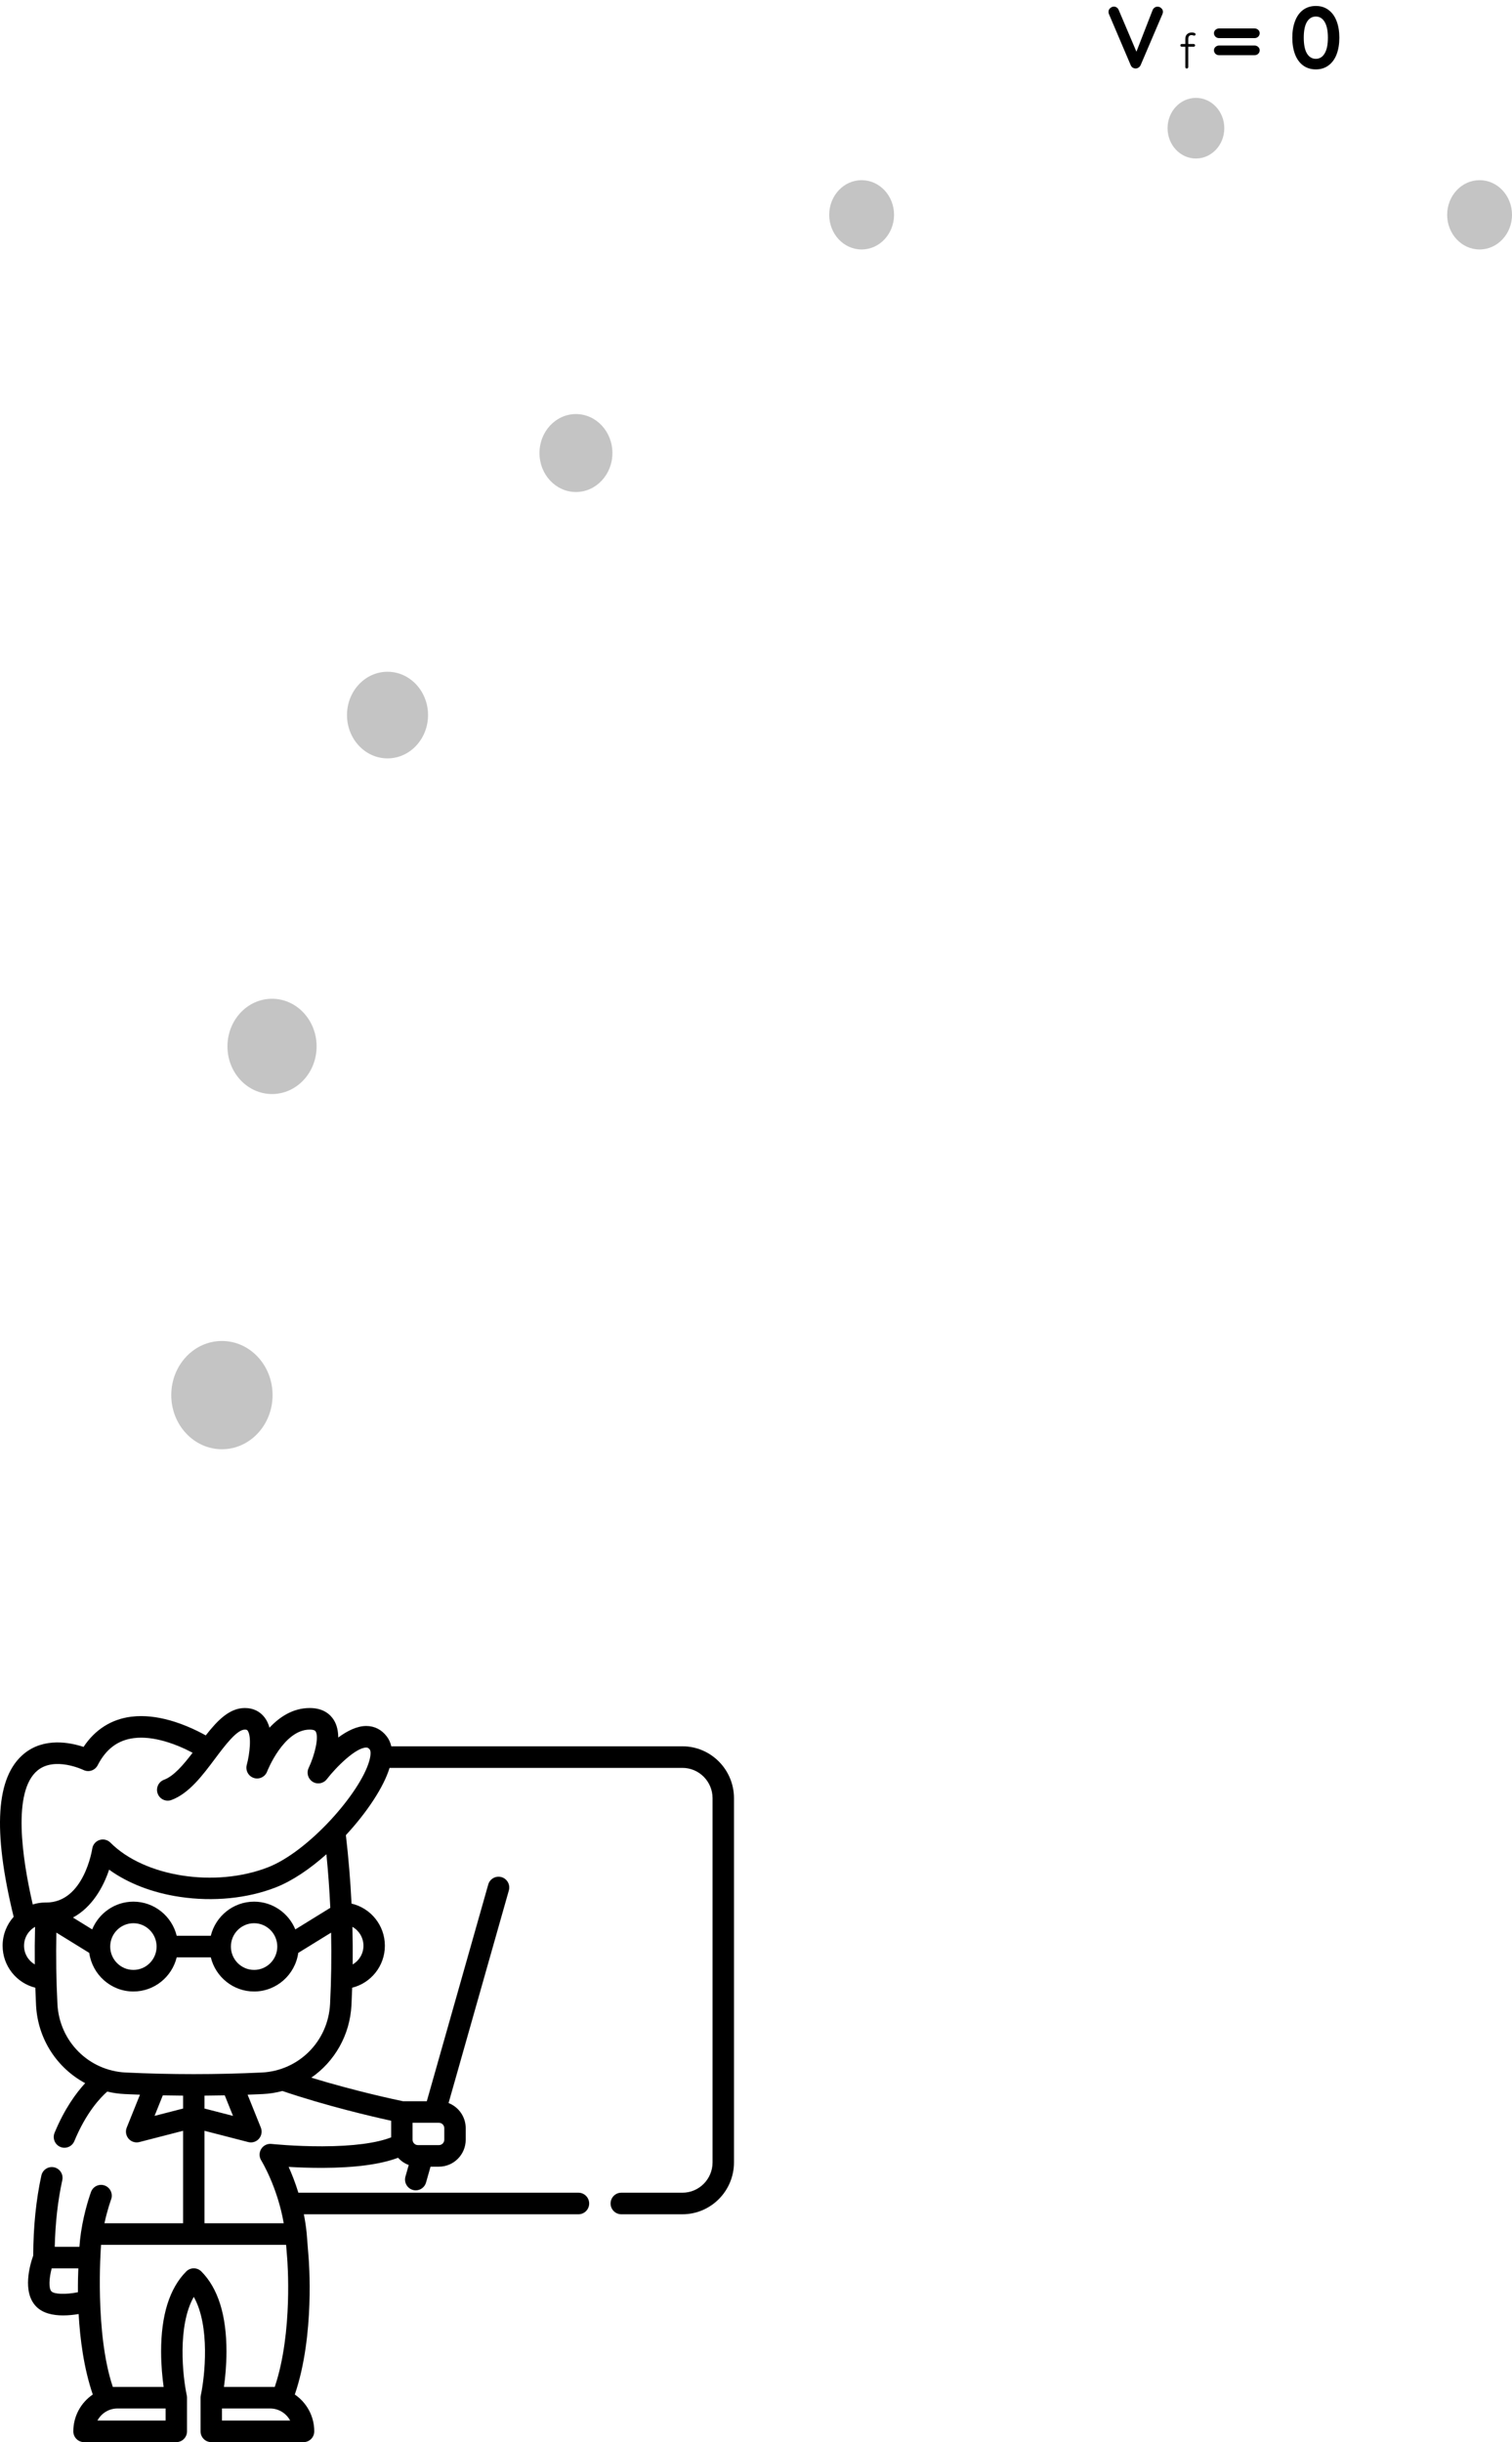 <svg width="309" height="499" viewBox="0 0 309 499" fill="none" xmlns="http://www.w3.org/2000/svg">
<path d="M139.469 356.824H79.963C79.799 356.074 79.497 355.404 79.053 354.819C77.994 353.422 76.549 352.679 74.872 352.67C72.961 352.662 70.932 353.688 69.126 355.028C69.117 353.733 68.865 352.482 68.215 351.441C67.52 350.328 66.103 349 63.301 349C59.861 349 57.124 350.827 55.078 353.019C54.863 352.256 54.543 351.546 54.085 350.94C53.126 349.671 51.728 349 50.041 349C46.902 349 44.459 351.512 42.049 354.595C41.052 354.038 39.722 353.358 38.161 352.716C37.389 352.398 36.603 352.108 35.822 351.855C33.004 350.942 30.351 350.546 27.937 350.675C27.93 350.675 27.918 350.676 27.907 350.677C27.887 350.677 27.866 350.678 27.846 350.68C27.498 350.701 27.144 350.734 26.788 350.778C22.739 351.297 19.415 353.417 17.077 356.946C14.295 356.024 9.023 354.978 4.932 358.318C-0.837 363.029 -1.538 373.946 2.791 391.664C1.389 393.23 0.534 395.302 0.534 397.572C0.534 401.716 3.385 405.2 7.217 406.147C7.257 407.336 7.304 408.525 7.364 409.709C7.718 416.66 11.675 422.58 17.409 425.65C15.555 427.659 13.178 430.9 11.152 435.798C10.688 436.922 11.215 438.212 12.332 438.679C12.607 438.795 12.892 438.849 13.172 438.849C14.03 438.849 14.844 438.339 15.194 437.492C17.6 431.675 20.483 428.629 21.919 427.371C23.074 427.649 24.271 427.822 25.5 427.88C26.533 427.929 27.569 427.97 28.605 428.009L25.901 434.727C25.591 435.498 25.738 436.378 26.282 437.004C26.825 437.63 27.673 437.895 28.473 437.689L37.414 435.386V454.283H21.344C21.956 451.45 22.693 449.444 22.705 449.411C23.128 448.272 22.555 447.003 21.423 446.576C20.291 446.149 19.029 446.726 18.605 447.865C18.549 448.015 17.234 451.578 16.55 456.16C16.4 457.166 16.296 458.144 16.229 459.094H11.188C11.306 454.167 11.823 449.596 12.73 445.477C12.991 444.289 12.247 443.113 11.066 442.85C9.885 442.586 8.717 443.336 8.455 444.524C7.371 449.448 6.813 454.954 6.788 460.888C6.131 462.728 4.47 468.349 7.424 471.322C8.788 472.694 10.876 473.111 12.91 473.111C14.022 473.111 15.117 472.986 16.069 472.825C16.354 477.907 17.128 483.906 18.96 489.273C16.562 490.906 14.982 493.669 14.982 496.797C14.982 498.014 15.963 499 17.172 499H36.031C37.24 499 38.22 498.013 38.22 496.797V489.922C38.22 489.762 38.203 489.607 38.171 489.457C37.337 485.566 36.222 475.276 39.602 469.32C42.97 475.265 41.866 485.554 41.037 489.452C41.004 489.603 40.986 489.76 40.986 489.922V496.797C40.986 498.014 41.966 499 43.175 499H62.035C63.244 499 64.224 498.013 64.224 496.797C64.224 493.67 62.645 490.908 60.248 489.274C64.389 477.147 63.112 461.779 63.055 461.122L62.673 456.312C62.672 456.297 62.67 456.282 62.669 456.267C62.536 454.941 62.337 453.664 62.095 452.443H118.215C119.424 452.443 120.404 451.456 120.404 450.239C120.404 449.023 119.424 448.036 118.215 448.036H60.978C60.341 445.971 59.629 444.183 58.989 442.762C60.862 442.873 63.256 442.965 65.851 442.962C72.575 442.945 77.77 442.249 81.355 440.894C81.945 441.552 82.688 442.064 83.53 442.375L82.858 444.743C82.526 445.913 83.2 447.132 84.362 447.466C84.563 447.524 84.766 447.552 84.964 447.552C85.917 447.552 86.794 446.921 87.069 445.953L87.987 442.716H89.704C92.721 442.716 95.175 440.245 95.175 437.209V434.849C95.175 432.511 93.718 430.515 91.672 429.717L103.99 386.276C104.321 385.106 103.648 383.886 102.485 383.553C101.323 383.219 100.111 383.897 99.779 385.067L87.226 429.342H82.35C80.952 429.052 72.607 427.283 63.622 424.53C68.348 421.257 71.51 415.889 71.826 409.708C71.886 408.523 71.933 407.335 71.973 406.147C75.804 405.2 78.655 401.715 78.655 397.572C78.655 393.379 75.738 389.861 71.84 388.963C71.612 384.287 71.226 379.618 70.685 374.973C75.02 370.296 78.436 365.116 79.61 361.231H139.469C142.862 361.231 145.622 364.009 145.622 367.424V441.842C145.622 445.257 142.862 448.036 139.469 448.036H126.973C125.764 448.036 124.784 449.022 124.784 450.239C124.784 451.456 125.764 452.442 126.973 452.442H139.469C145.276 452.442 150 447.687 150 441.842V367.424C150 361.58 145.276 356.824 139.469 356.824ZM66.706 378.881C67.068 382.52 67.333 386.172 67.5 389.827L60.352 394.236C58.98 390.91 55.721 388.565 51.927 388.565C47.654 388.565 44.06 391.54 43.077 395.539H36.112C35.129 391.54 31.535 388.565 27.262 388.565C23.468 388.565 20.209 390.91 18.838 394.236L14.907 391.811C18.773 389.745 21.104 385.635 22.301 382.031C26.163 384.824 31.179 386.764 36.79 387.595C43.595 388.602 50.535 387.915 56.335 385.66C59.743 384.334 63.355 381.862 66.706 378.881ZM56.667 397.742C56.667 400.373 54.541 402.512 51.927 402.512C49.314 402.512 47.188 400.373 47.188 397.742C47.188 395.112 49.314 392.972 51.927 392.972C54.541 392.972 56.667 395.112 56.667 397.742ZM32.002 397.742C32.002 400.373 29.875 402.512 27.262 402.512C24.649 402.512 22.523 400.373 22.523 397.742C22.523 395.112 24.649 392.972 27.262 392.972C29.875 392.972 32.002 395.112 32.002 397.742ZM4.912 397.572C4.912 395.913 5.824 394.467 7.168 393.709C7.102 396.267 7.083 398.834 7.111 401.398C5.799 400.631 4.912 399.205 4.912 397.572ZM31.586 432.339L33.274 428.143C34.653 428.172 36.033 428.19 37.414 428.2V430.838L31.586 432.339ZM45.931 428.143L47.619 432.339L41.793 430.838V428.2C43.173 428.19 44.553 428.172 45.931 428.143ZM10.52 468.206C9.906 467.588 10.04 465.475 10.563 463.501H16.008C15.953 464.747 15.909 466.42 15.926 468.372C13.336 468.888 11.076 468.766 10.52 468.206ZM19.91 494.593C20.692 493.129 22.227 492.13 23.99 492.125H33.842V494.593H19.91ZM45.365 494.593V492.125H55.217C56.98 492.13 58.515 493.129 59.297 494.593H45.365ZM45.766 487.718C46.016 485.918 46.279 483.362 46.283 480.531C46.294 473.088 44.568 467.57 41.152 464.132C40.741 463.718 40.184 463.486 39.604 463.486C39.023 463.486 38.466 463.718 38.056 464.132C34.639 467.571 32.913 473.088 32.924 480.531C32.929 483.362 33.191 485.918 33.441 487.718L23.056 487.718C19.355 476.738 20.571 459.595 20.656 458.69H58.47L58.693 461.489C58.706 461.644 59.934 476.497 56.151 487.718L45.766 487.718ZM90.797 437.209C90.797 437.815 90.306 438.309 89.704 438.309H86.31C86.298 438.309 86.286 438.309 86.273 438.309H85.408C84.805 438.309 84.315 437.815 84.315 437.209V433.749H89.704C90.306 433.749 90.797 434.242 90.797 434.849V437.209ZM79.937 433.331V436.728C76.923 437.907 72.115 438.536 65.882 438.555C60.267 438.571 55.515 438.073 55.468 438.068C54.635 437.979 53.827 438.378 53.382 439.092C52.938 439.806 52.939 440.714 53.382 441.428C53.418 441.487 56.712 446.87 57.983 454.283H41.793V435.387L50.733 437.689C50.912 437.736 51.094 437.758 51.275 437.758C51.898 437.758 52.502 437.49 52.923 437.005C53.467 436.379 53.614 435.498 53.304 434.728L50.601 428.008C51.631 427.97 52.661 427.929 53.688 427.88C55.077 427.815 56.423 427.597 57.716 427.253C66.724 430.314 76.125 432.496 79.937 433.331ZM67.453 409.483C67.064 417.103 61.058 423.119 53.482 423.478C44.266 423.916 34.921 423.916 25.706 423.478C18.13 423.119 12.124 417.103 11.737 409.483C11.49 404.648 11.419 399.756 11.52 394.891L18.236 399.033C18.862 403.484 22.67 406.92 27.262 406.92C31.535 406.92 35.129 403.945 36.112 399.946H43.077C44.06 403.945 47.654 406.92 51.927 406.92C56.52 406.92 60.328 403.484 60.953 399.033L67.666 394.893C67.769 399.767 67.7 404.638 67.453 409.483ZM74.277 397.572C74.277 399.205 73.39 400.632 72.078 401.398C72.105 398.837 72.086 396.272 72.019 393.707C73.364 394.465 74.277 395.912 74.277 397.572ZM75.477 359.773C73.631 366.354 63.049 378.324 54.756 381.549C43.946 385.753 29.505 383.491 22.566 376.506C21.981 375.917 21.115 375.711 20.329 375.973C19.544 376.235 18.972 376.921 18.852 377.746C18.836 377.856 17.165 388.742 9.449 388.742C9.447 388.742 9.444 388.742 9.442 388.742C9.397 388.741 9.352 388.739 9.307 388.739C8.397 388.739 7.519 388.879 6.693 389.139C4.526 379.753 2.478 366.024 7.678 361.751C11.199 358.858 16.999 361.632 17.051 361.657C18.122 362.187 19.416 361.757 19.963 360.69C21.659 357.381 24.073 355.569 27.333 355.152C27.581 355.121 27.831 355.097 28.079 355.081C28.117 355.08 28.155 355.078 28.192 355.075C30.066 354.978 32.183 355.306 34.481 356.05C35.153 356.268 35.834 356.519 36.505 356.795C37.602 357.247 38.575 357.723 39.362 358.143C37.462 360.627 35.511 362.918 33.521 363.658C32.386 364.079 31.806 365.347 32.225 366.488C32.644 367.63 33.904 368.213 35.037 367.792C38.623 366.459 41.34 362.832 43.968 359.324C45.943 356.688 48.401 353.407 50.041 353.407C50.449 353.407 50.533 353.518 50.6 353.607C51.437 354.712 51.041 358.381 50.434 360.603C50.121 361.738 50.75 362.92 51.863 363.286C52.975 363.652 54.177 363.072 54.591 361.971C54.623 361.885 57.958 353.407 63.302 353.407C63.945 353.407 64.351 353.534 64.508 353.786C65.218 354.918 64.324 358.626 63.08 361.243C62.595 362.258 62.949 363.478 63.899 364.071C64.851 364.665 66.093 364.441 66.78 363.552C68.803 360.938 72.76 357.077 74.842 357.077H74.851C75.067 357.078 75.284 357.11 75.572 357.491C75.755 357.733 75.841 358.476 75.477 359.773Z" fill="black"/>
<ellipse cx="55.594" cy="213.811" rx="9.109" ry="9.735" fill="#C4C4C4"/>
<ellipse cx="45.352" cy="285.062" rx="10.352" ry="11.062" fill="#C4C4C4"/>
<ellipse cx="79.195" cy="146.11" rx="8.281" ry="8.85" fill="#C4C4C4"/>
<ellipse cx="117.703" cy="92.569" rx="7.453" ry="7.965" fill="#C4C4C4"/>
<ellipse cx="176.086" cy="43.894" rx="6.625" ry="7.08" fill="#C4C4C4"/>
<ellipse cx="244.406" cy="26.195" rx="5.797" ry="6.195" fill="#C4C4C4"/>
<ellipse cx="302.375" cy="43.894" rx="6.625" ry="7.08" fill="#C4C4C4"/>
<path d="M236.548 1.364C236.848 1.364 237.106 1.466 237.322 1.67C237.55 1.874 237.664 2.12 237.664 2.408C237.664 2.564 237.628 2.726 237.556 2.894L233.11 13.298C233.002 13.526 232.852 13.7 232.66 13.82C232.468 13.94 232.264 14 232.048 14C231.844 13.988 231.652 13.928 231.472 13.82C231.304 13.7 231.172 13.532 231.076 13.316L226.63 2.876C226.57 2.756 226.54 2.606 226.54 2.426C226.54 2.102 226.66 1.844 226.9 1.652C227.14 1.448 227.386 1.346 227.638 1.346C227.842 1.346 228.034 1.406 228.214 1.526C228.394 1.646 228.532 1.82 228.628 2.048L232.246 10.562L235.558 2.048C235.654 1.832 235.792 1.664 235.972 1.544C236.152 1.424 236.344 1.364 236.548 1.364ZM243.504 7.17C243.29 7.17 243.124 7.24 243.004 7.38C242.89 7.52 242.834 7.713 242.834 7.96V8.99H243.954C244.027 8.99 244.09 9.017 244.144 9.07C244.204 9.123 244.234 9.19 244.234 9.27C244.234 9.35 244.204 9.417 244.144 9.47C244.09 9.523 244.027 9.55 243.954 9.55H242.834V13.7C242.834 13.787 242.804 13.86 242.744 13.92C242.69 13.973 242.62 14 242.534 14C242.447 14 242.374 13.973 242.314 13.92C242.26 13.86 242.234 13.787 242.234 13.7V9.55H241.504C241.424 9.55 241.357 9.523 241.304 9.47C241.25 9.41 241.224 9.343 241.224 9.27C241.224 9.183 241.25 9.117 241.304 9.07C241.357 9.017 241.424 8.99 241.504 8.99H242.234V7.96C242.234 7.54 242.354 7.217 242.594 6.99C242.84 6.757 243.167 6.64 243.574 6.64C243.76 6.64 243.934 6.67 244.094 6.73C244.254 6.783 244.334 6.873 244.334 7C244.334 7.08 244.307 7.147 244.254 7.2C244.2 7.253 244.14 7.28 244.074 7.28C244.014 7.28 243.94 7.263 243.854 7.23C243.707 7.19 243.59 7.17 243.504 7.17ZM249.155 7.79C248.855 7.79 248.603 7.694 248.399 7.502C248.195 7.298 248.093 7.058 248.093 6.782C248.093 6.506 248.195 6.278 248.399 6.098C248.603 5.906 248.855 5.81 249.155 5.81H256.373C256.673 5.81 256.925 5.906 257.129 6.098C257.333 6.278 257.435 6.506 257.435 6.782C257.435 7.058 257.333 7.298 257.129 7.502C256.925 7.694 256.673 7.79 256.373 7.79H249.155ZM249.155 11.282C248.855 11.282 248.603 11.186 248.399 10.994C248.195 10.79 248.093 10.55 248.093 10.274C248.093 9.998 248.195 9.77 248.399 9.59C248.603 9.398 248.855 9.302 249.155 9.302H256.373C256.673 9.302 256.925 9.398 257.129 9.59C257.333 9.77 257.435 9.998 257.435 10.274C257.435 10.55 257.333 10.79 257.129 10.994C256.925 11.186 256.673 11.282 256.373 11.282H249.155ZM268.909 14.18C267.901 14.18 267.031 13.91 266.299 13.37C265.579 12.83 265.033 12.074 264.661 11.102C264.289 10.118 264.103 8.984 264.103 7.7C264.103 6.416 264.289 5.288 264.661 4.316C265.033 3.332 265.579 2.57 266.299 2.03C267.031 1.49 267.901 1.22 268.909 1.22C269.917 1.22 270.781 1.49 271.501 2.03C272.233 2.57 272.785 3.332 273.157 4.316C273.529 5.288 273.715 6.416 273.715 7.7C273.715 8.984 273.529 10.118 273.157 11.102C272.785 12.074 272.233 12.83 271.501 13.37C270.781 13.91 269.917 14.18 268.909 14.18ZM268.909 12.02C269.677 12.02 270.277 11.654 270.709 10.922C271.153 10.19 271.375 9.116 271.375 7.7C271.375 6.284 271.153 5.21 270.709 4.478C270.277 3.746 269.677 3.38 268.909 3.38C268.141 3.38 267.535 3.746 267.091 4.478C266.659 5.21 266.443 6.284 266.443 7.7C266.443 9.116 266.659 10.19 267.091 10.922C267.535 11.654 268.141 12.02 268.909 12.02Z" fill="black"/>
</svg>
